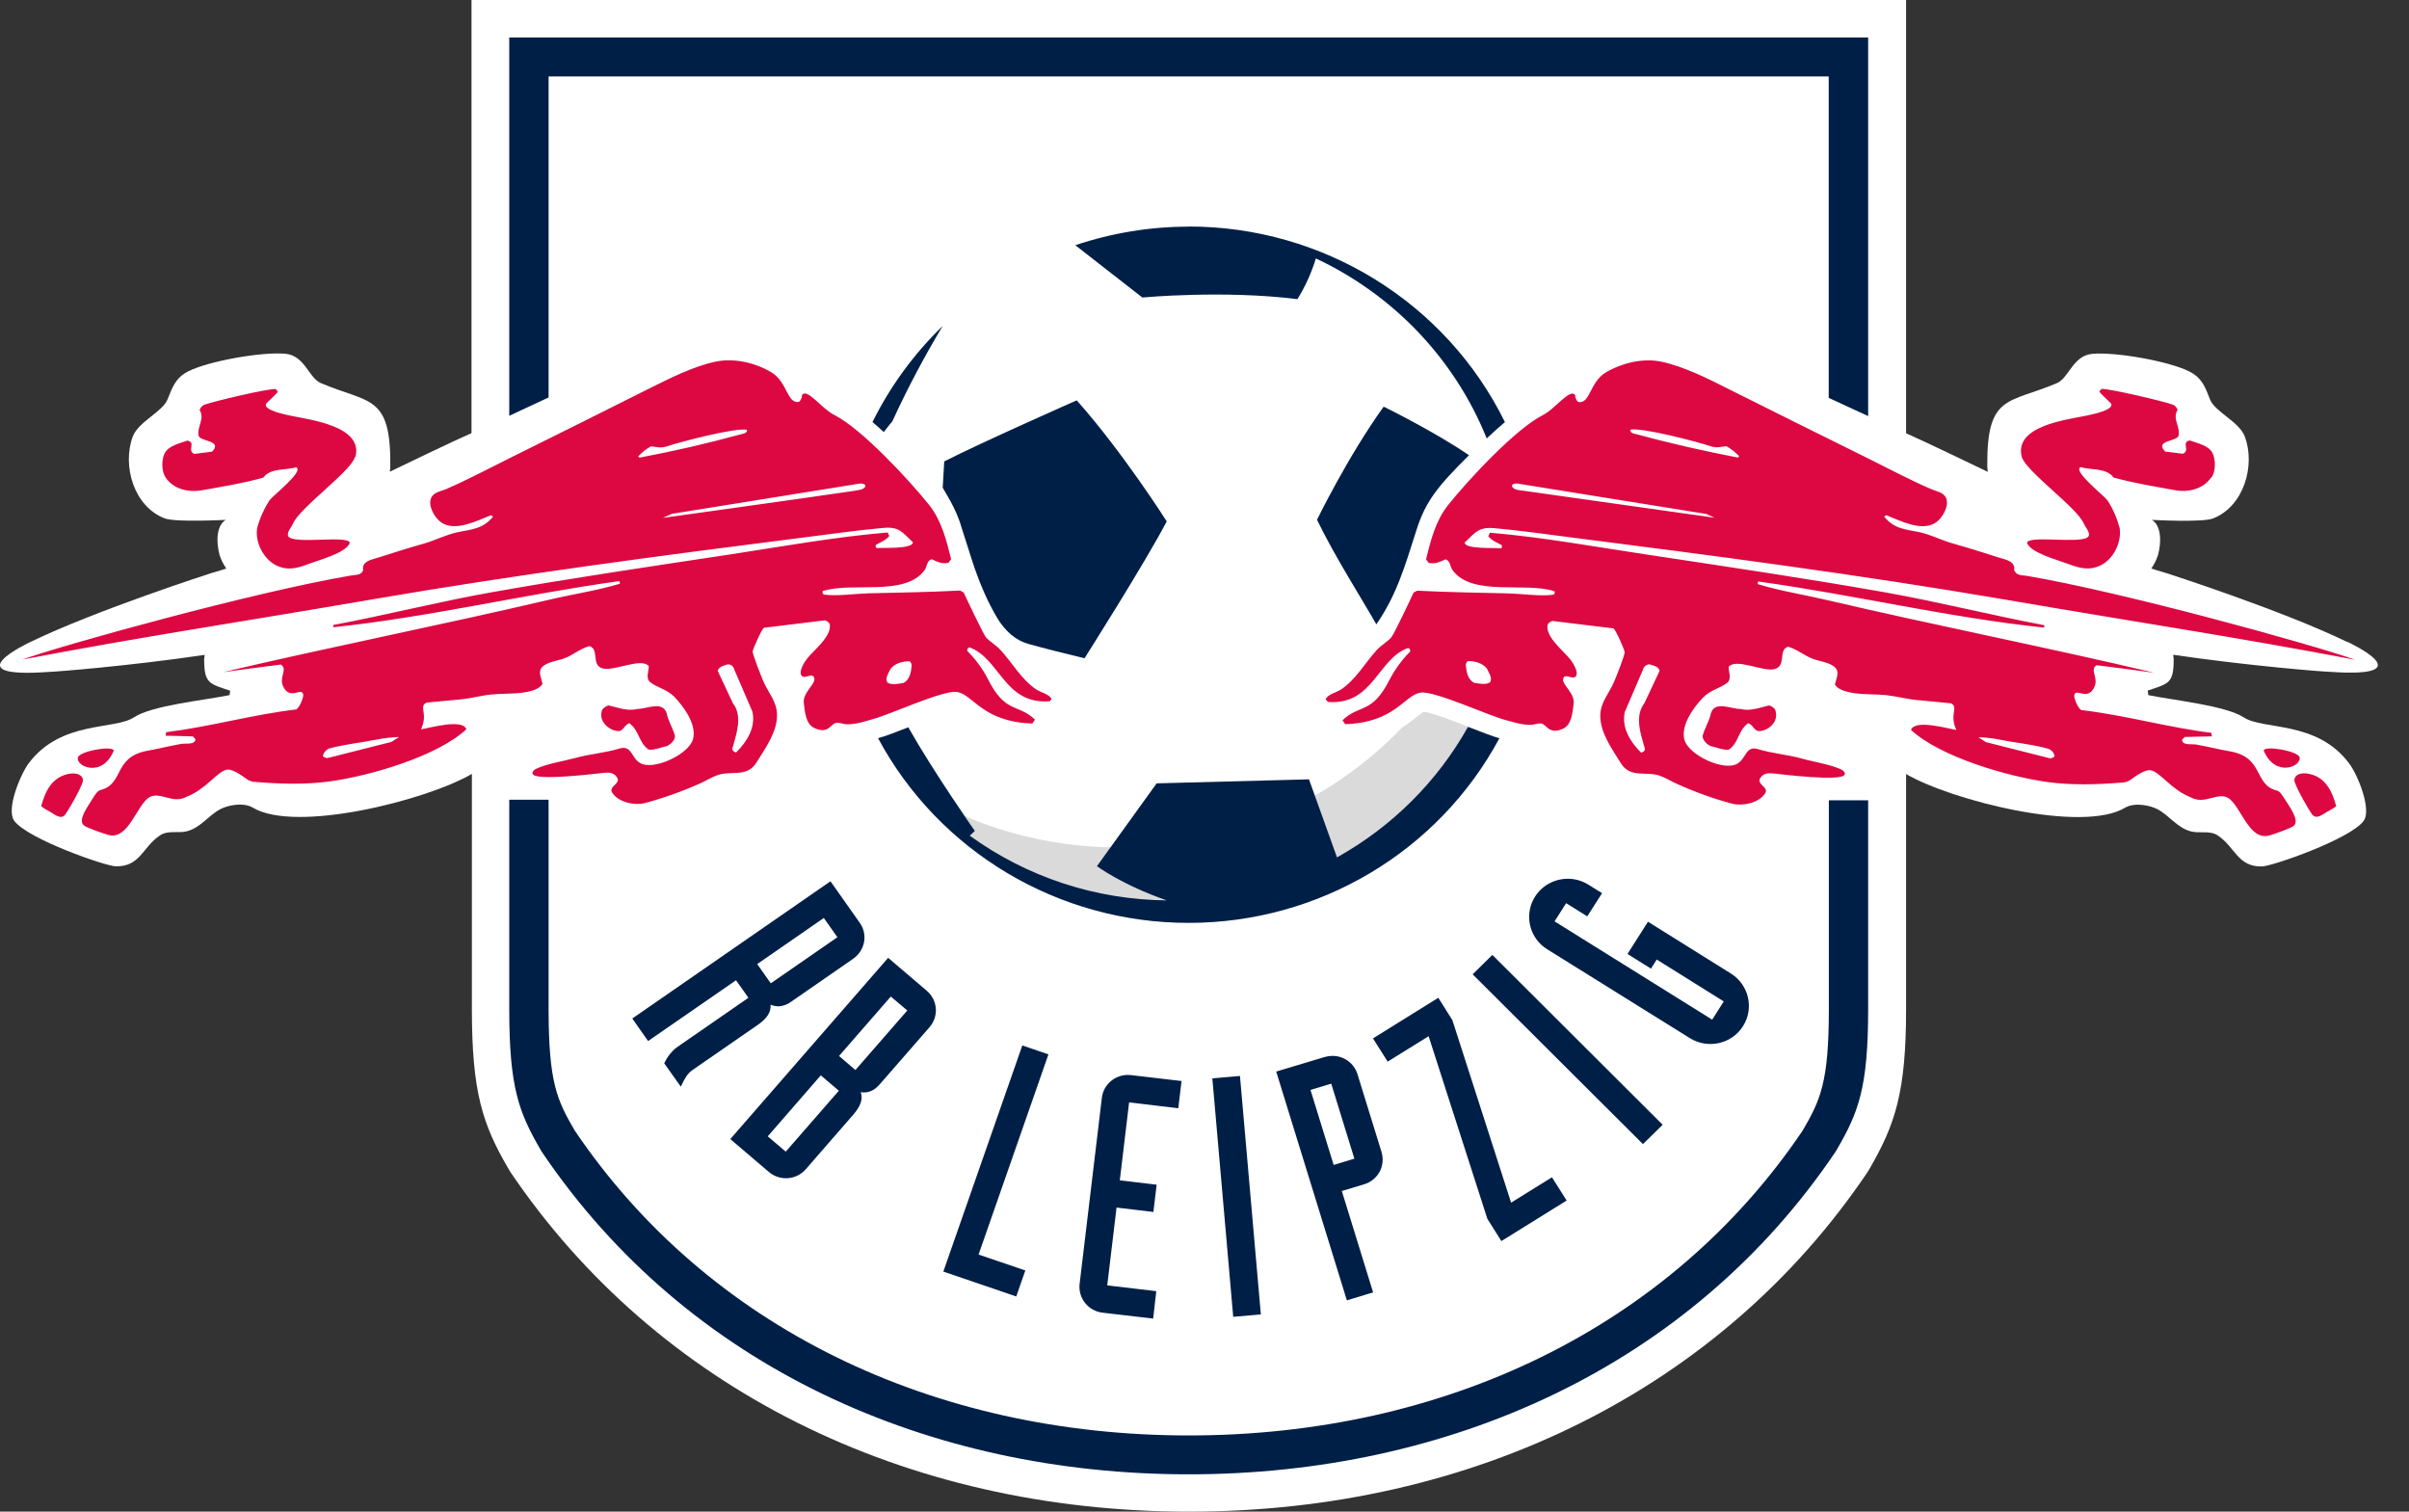 <svg width="51" height="32" viewBox="0 0 51 32" fill="none" xmlns="http://www.w3.org/2000/svg">
<rect x="0" y="0" width="51" height="32" fill="#333333" stroke="none"/>
<path d="M49.696 13.592C48.296 12.913 45.859 12.131 45.859 12.131C45.755 12.104 45.545 12.035 45.545 12.035C45.603 11.95 45.649 11.86 45.683 11.761C45.768 11.463 45.75 11.115 45.555 11.005C45.555 11.005 46.617 11.064 46.849 10.976C47.503 10.723 47.753 9.856 47.525 9.244C47.405 8.922 46.891 8.722 46.787 8.454C46.686 8.198 46.62 7.999 46.348 7.863C45.907 7.642 44.789 7.448 44.297 7.49C43.882 7.528 43.802 8.001 43.547 8.11C42.519 8.547 42.062 8.342 42.072 9.859C42.072 9.904 42.078 9.946 42.083 9.989C41.71 9.811 40.782 9.361 40.353 9.172V0H9.982V9.169C9.551 9.358 8.622 9.808 8.252 9.986C8.26 9.944 8.263 9.899 8.263 9.856C8.274 8.342 7.816 8.547 6.789 8.108C6.533 7.996 6.453 7.525 6.038 7.488C5.546 7.445 4.429 7.639 3.987 7.86C3.713 7.999 3.652 8.198 3.548 8.451C3.444 8.72 2.933 8.922 2.811 9.241C2.582 9.856 2.832 10.723 3.487 10.974C3.718 11.061 4.78 11.005 4.78 11.005C4.586 11.117 4.567 11.463 4.652 11.761C4.684 11.857 4.732 11.95 4.79 12.035C4.79 12.035 4.58 12.104 4.476 12.131C4.476 12.131 2.042 12.913 0.639 13.592C0.639 13.592 -1.04 14.374 1.044 14.223C1.145 14.223 2.707 14.103 4.333 13.863L4.322 13.954C4.322 14.475 4.434 14.473 4.873 14.622L4.86 14.715C4.311 14.826 3.22 14.933 2.84 15.183C2.425 15.46 1.289 15.244 0.605 16.162C0.427 16.404 0.126 17.136 0.301 17.376C0.589 17.764 2.236 18.336 2.451 18.339C2.968 18.35 3.018 17.932 3.383 17.687C3.558 17.567 3.766 17.647 3.96 17.596C4.253 17.519 4.413 17.259 4.671 17.126C4.82 17.048 5.142 16.977 5.347 17.094C6.251 17.644 9.024 16.945 9.99 16.383V21.354C9.99 23.123 10.216 23.799 10.759 24.733L10.804 24.808C13.893 29.379 19.133 32 25.173 32C31.213 32 36.444 29.387 39.526 24.829L39.571 24.757C40.124 23.804 40.353 23.121 40.353 21.354V16.386C41.317 16.947 44.089 17.647 44.994 17.096C45.199 16.979 45.521 17.051 45.67 17.128C45.925 17.259 46.088 17.522 46.38 17.599C46.575 17.65 46.782 17.57 46.958 17.69C47.322 17.937 47.376 18.355 47.889 18.342C48.105 18.336 49.752 17.767 50.039 17.378C50.215 17.139 49.917 16.407 49.736 16.165C49.054 15.247 47.918 15.46 47.501 15.186C47.12 14.938 46.029 14.826 45.481 14.715L45.468 14.619C45.907 14.47 46.021 14.473 46.018 13.951L46.008 13.861C47.636 14.1 49.196 14.22 49.297 14.22C51.38 14.369 49.701 13.589 49.701 13.589L49.696 13.592Z" fill="white"/>
<path d="M23.686 17.94C22.132 17.94 20.607 17.509 19.29 16.689C20.841 18.661 23.295 19.723 25.812 19.507C28.329 19.292 30.562 17.831 31.748 15.625H31.74C31.594 15.582 31.376 15.497 31.12 15.399C30.836 15.287 30.317 15.087 30.141 15.066C30.091 15.098 30.043 15.135 29.997 15.173C29.899 15.255 29.795 15.33 29.686 15.399C28.124 17.025 25.956 17.943 23.689 17.94H23.686Z" fill="#DADADA"/>
<path d="M46.819 10.109C46.91 9.978 46.91 9.734 46.841 9.593C46.761 9.428 46.516 9.382 46.359 9.324C46.165 9.366 46.38 9.534 46.213 9.606L45.837 9.558C45.601 9.316 46.096 9.351 46.122 9.22C46.162 9.034 45.984 8.861 46.101 8.677C46.085 8.629 46.05 8.589 46.002 8.566C45.808 8.496 44.653 8.222 44.491 8.233L44.443 8.289C44.488 8.353 44.685 8.528 44.693 8.544C44.77 8.683 44.252 8.781 44.164 8.8C43.749 8.885 42.639 9.018 42.801 9.667C42.879 9.973 43.98 10.748 44.116 11.085C44.145 11.157 44.289 11.309 44.193 11.376C43.991 11.511 42.969 11.33 42.913 11.487C42.969 11.697 43.578 11.86 43.775 11.934C44.009 12.022 44.222 12.089 44.47 11.969C44.744 11.836 44.922 11.477 44.874 11.176C44.818 10.968 44.733 10.771 44.616 10.591C44.536 10.484 43.863 9.96 44.052 9.888C44.278 9.96 44.587 9.896 44.746 10.109C45.169 10.226 45.622 10.3 46.053 10.378C46.332 10.428 46.646 10.351 46.811 10.109H46.819ZM37.57 15.271C37.61 15.191 37.612 15.098 37.578 15.016C37.546 14.976 37.503 14.946 37.453 14.933C37.259 14.976 37.062 15.063 36.841 15.008C36.639 15.008 36.311 14.829 36.221 15.098C36.186 15.271 36.088 15.415 36.045 15.58C36.045 15.668 36.13 15.753 36.213 15.793C36.338 15.819 36.492 15.888 36.604 15.867C36.812 15.723 36.798 15.46 37.008 15.311C37.12 15.338 37.134 15.489 37.259 15.476C37.392 15.463 37.506 15.385 37.573 15.268H37.57V15.271ZM42.639 12.073C42.676 11.878 42.453 11.846 42.32 11.804C41.998 11.7 41.678 11.599 41.354 11.508C41.114 11.442 40.875 11.317 40.638 11.266C40.337 11.205 40.098 11.197 39.888 10.934L39.935 10.907C40.22 11.019 40.681 11.261 40.979 11.064C41.12 10.971 41.269 10.718 41.202 10.548C41.151 10.42 40.992 10.402 40.883 10.354C40.414 10.151 39.954 9.904 39.496 9.678C38.528 9.199 37.562 8.72 36.596 8.236C36.157 8.015 35.659 7.762 35.178 7.658C34.787 7.573 34.34 7.682 33.996 7.884C33.653 8.089 33.666 8.56 33.411 8.51C33.371 8.472 33.347 8.419 33.347 8.366C33.246 8.206 32.924 8.656 32.666 8.786C32.089 9.074 31.072 10.17 30.657 10.692C30.393 11.024 30.287 11.442 30.191 11.841L30.247 11.916C30.375 11.945 30.489 11.894 30.601 11.841C30.707 11.868 30.697 11.998 30.755 12.075C31.176 12.637 32.299 12.312 32.911 12.517C32.919 12.554 32.911 12.589 32.868 12.591C32.594 12.626 32.23 12.57 31.948 12.562C31.298 12.546 30.649 12.538 30.002 12.504L29.925 12.546C29.867 12.677 29.51 13.432 29.452 13.496C29.364 13.592 29.236 13.661 29.143 13.765C28.893 14.042 28.709 14.38 28.392 14.595C28.297 14.659 28.108 14.696 28.065 14.803L28.113 14.859C29.071 14.936 29.167 13.941 29.811 13.717C29.827 13.722 29.84 13.733 29.848 13.746C29.856 13.76 29.859 13.778 29.853 13.794C29.68 13.967 29.537 14.164 29.422 14.38C29.047 15.13 28.781 14.901 28.422 15.247L28.478 15.33C29.539 15.298 29.731 14.71 30.077 14.662C30.372 14.622 31.477 15.133 31.844 15.234C32.027 15.284 32.208 15.345 32.403 15.345C32.466 15.345 32.554 15.311 32.61 15.314C32.751 15.319 32.778 15.569 33.092 15.425C33.278 15.338 33.291 15.074 33.315 14.896C33.344 14.68 33.073 14.497 33.092 14.38C33.118 14.215 33.328 14.435 33.376 14.289C33.406 14.201 33.297 14.026 33.243 13.957C33.102 13.781 32.709 13.478 32.764 13.22C32.788 13.182 32.826 13.156 32.868 13.145L34.153 13.302C34.199 13.307 34.393 13.76 34.395 13.805C34.398 13.874 34.212 14.34 34.172 14.43C34.066 14.683 33.877 14.867 33.879 15.159C33.882 15.518 34.127 15.854 34.31 16.149C34.513 16.482 34.837 16.322 35.13 16.418C35.25 16.458 35.38 16.54 35.5 16.593C35.883 16.766 36.279 16.91 36.687 17.017C36.905 17.067 37.24 16.995 37.368 16.796C37.461 16.649 37.144 16.604 37.285 16.445C37.36 16.359 37.453 16.365 37.557 16.375C37.78 16.399 38.924 16.538 39.044 16.41C39.084 16.367 39.023 16.309 38.988 16.293C38.757 16.181 38.4 16.131 38.15 16.059C37.844 15.973 37.525 15.952 37.219 15.859C36.958 15.779 36.974 16.045 36.788 16.162C36.508 16.341 35.753 15.987 35.662 15.665C35.574 15.359 35.856 14.97 36.059 14.763C36.218 14.601 36.41 14.576 36.567 14.454C36.665 14.374 36.596 14.22 36.596 14.116C36.75 13.925 37.331 14.228 37.57 14.164C37.828 14.092 37.636 13.757 37.855 13.69C38.049 13.746 38.201 13.882 38.389 13.951C38.531 14.002 38.778 14.028 38.868 14.151C38.943 14.249 38.868 14.385 38.847 14.489C38.916 14.616 39.132 14.654 39.265 14.675C39.478 14.704 39.712 14.694 39.93 14.715C40.148 14.739 40.367 14.8 40.58 14.819L41.301 14.888C41.476 14.97 41.258 15.119 41.418 15.452C41.245 15.428 40.539 15.218 40.457 15.452C41.082 16.027 42.501 16.436 43.339 16.554C43.852 16.625 44.395 16.609 44.911 16.567C44.981 16.567 45.047 16.548 45.106 16.508C45.106 16.511 45.382 16.282 45.529 16.306C45.731 16.338 45.965 16.721 46.386 16.881C46.67 17.041 46.944 16.764 47.165 16.889C47.437 17.041 47.607 17.807 48.041 17.687C48.128 17.663 48.504 17.533 48.557 17.485C48.7 17.368 48.458 17.064 48.333 16.86C48.288 16.798 48.259 16.748 48.206 16.737C47.703 16.609 47.94 16.04 47.218 15.907C46.894 15.848 46.814 15.819 46.492 15.761C46.404 15.745 46.205 15.787 46.194 15.662L46.25 15.601L46.827 15.588L46.814 15.513C45.891 15.399 44.983 15.138 44.06 15.031C43.991 14.992 43.903 14.781 43.914 14.715C43.943 14.55 44.209 14.859 44.345 14.529C44.425 14.337 44.233 14.175 44.387 14.082C44.794 14.135 45.199 14.183 45.606 14.241C43.312 13.698 41 13.246 38.706 12.709C38.209 12.591 37.7 12.514 37.211 12.365L37.219 12.309C39.241 12.589 41.245 13.073 43.278 13.286V13.235C42.155 13.023 41.04 12.741 39.917 12.541C38.238 12.243 36.551 11.995 34.867 11.74C33.767 11.575 32.65 11.37 31.543 11.277L31.508 11.351C31.583 11.442 31.687 11.485 31.788 11.538C31.804 11.559 31.801 11.588 31.78 11.607C31.639 11.591 31.008 11.631 31.008 11.485C31.242 11.264 31.301 11.152 31.642 11.181C32.171 11.229 32.703 11.306 33.235 11.373C36.279 11.761 39.342 12.163 42.368 12.679C45.555 13.225 47.242 13.47 49.863 13.967C48.975 13.65 44.959 12.538 42.91 12.19C42.815 12.174 42.692 12.19 42.647 12.078L42.642 12.083L42.639 12.073ZM41.891 15.606C42.043 15.612 42.197 15.63 42.346 15.659C42.687 15.729 43.028 15.755 43.376 15.854C43.44 15.883 43.485 15.939 43.498 16.008C43.474 16.037 43.437 16.053 43.4 16.053L42.043 15.71L41.891 15.612V15.606ZM34.406 15.053L34.781 14.18C34.795 14.114 34.853 14.066 34.92 14.063C35.002 14.09 35.109 14.103 35.135 14.201L34.813 14.885C34.59 15.175 34.749 15.574 34.827 15.862C34.816 15.899 34.781 15.928 34.741 15.931C34.518 15.71 34.318 15.401 34.401 15.056L34.406 15.053ZM31.548 14.441C31.463 14.505 31.314 14.47 31.205 14.454C31.075 14.382 31.048 14.233 31.032 14.092C31.029 14.055 31.045 14.018 31.075 13.994C31.226 13.994 31.375 14.031 31.477 14.151C31.519 14.244 31.599 14.342 31.548 14.441ZM36.112 10.875L36.298 10.96C36.298 10.96 33.544 10.572 32.214 10.383C32.158 10.378 31.985 10.359 32.014 10.263C32.049 10.239 32.091 10.231 32.131 10.237L36.109 10.878L36.112 10.875ZM36.82 9.659L36.79 9.686C36.088 9.55 35.364 9.388 34.675 9.199C34.622 9.186 34.499 9.175 34.515 9.095C34.768 9.047 35.923 9.348 36.213 9.446C36.341 9.489 36.418 9.46 36.548 9.446C36.649 9.502 36.742 9.574 36.82 9.659ZM12.754 15.013C12.717 15.095 12.72 15.188 12.762 15.268C12.826 15.383 12.943 15.46 13.076 15.476C13.201 15.489 13.215 15.338 13.326 15.311C13.534 15.463 13.521 15.723 13.731 15.867C13.843 15.888 13.994 15.819 14.122 15.793C14.205 15.753 14.29 15.668 14.29 15.58C14.247 15.415 14.149 15.271 14.114 15.098C14.024 14.829 13.696 15.008 13.494 15.008C13.271 15.063 13.076 14.973 12.882 14.933C12.832 14.946 12.789 14.976 12.757 15.016H12.754V15.013ZM22.214 14.856L22.262 14.8C22.219 14.694 22.03 14.659 21.934 14.592C21.618 14.377 21.437 14.039 21.184 13.762C21.091 13.661 20.961 13.587 20.875 13.493C20.82 13.432 20.463 12.677 20.402 12.544L20.325 12.501C19.675 12.536 19.026 12.544 18.38 12.56C18.1 12.568 17.736 12.623 17.459 12.589C17.416 12.584 17.408 12.552 17.416 12.514C18.031 12.309 19.151 12.637 19.572 12.073C19.628 11.998 19.619 11.865 19.726 11.838C19.838 11.894 19.955 11.945 20.08 11.913L20.136 11.838C20.037 11.439 19.933 11.019 19.67 10.689C19.252 10.167 18.238 9.071 17.661 8.784C17.4 8.656 17.081 8.204 16.98 8.363C16.98 8.419 16.956 8.47 16.916 8.507C16.663 8.558 16.671 8.084 16.331 7.882C15.993 7.679 15.54 7.573 15.147 7.656C14.665 7.759 14.167 8.015 13.728 8.233C12.765 8.717 11.799 9.199 10.831 9.678C10.373 9.904 9.913 10.151 9.444 10.354C9.332 10.402 9.175 10.418 9.125 10.548C9.058 10.718 9.205 10.968 9.348 11.064C9.646 11.261 10.107 11.019 10.392 10.907L10.439 10.934C10.229 11.197 9.992 11.203 9.689 11.266C9.45 11.317 9.21 11.439 8.973 11.508C8.649 11.599 8.329 11.7 8.007 11.804C7.874 11.846 7.651 11.878 7.688 12.073C7.643 12.184 7.52 12.166 7.425 12.184C5.376 12.533 1.36 13.645 0.472 13.962C3.093 13.464 4.78 13.22 7.967 12.674C10.99 12.155 14.056 11.753 17.1 11.367C17.629 11.301 18.161 11.224 18.694 11.176C19.034 11.144 19.093 11.258 19.327 11.479C19.327 11.628 18.696 11.591 18.555 11.602C18.537 11.583 18.531 11.554 18.547 11.532C18.648 11.477 18.752 11.437 18.827 11.346L18.792 11.272C17.685 11.365 16.567 11.567 15.469 11.735C13.784 11.99 12.095 12.238 10.418 12.536C9.293 12.735 8.18 13.02 7.057 13.23V13.278C9.088 13.065 11.091 12.581 13.116 12.301L13.124 12.357C12.635 12.504 12.124 12.578 11.629 12.695C9.335 13.233 7.023 13.688 4.729 14.228C5.134 14.172 5.541 14.121 5.945 14.068C6.099 14.161 5.908 14.324 5.988 14.515C6.126 14.845 6.392 14.534 6.419 14.702C6.429 14.768 6.342 14.978 6.272 15.018C5.349 15.127 4.442 15.385 3.518 15.5L3.505 15.574L4.083 15.588L4.138 15.649C4.128 15.774 3.931 15.731 3.84 15.747C3.516 15.806 3.436 15.835 3.114 15.894C2.393 16.029 2.632 16.599 2.127 16.724C2.074 16.737 2.044 16.782 1.999 16.846C1.877 17.051 1.634 17.355 1.776 17.472C1.826 17.522 2.204 17.65 2.292 17.674C2.725 17.794 2.896 17.027 3.167 16.875C3.391 16.75 3.659 17.027 3.947 16.868C4.367 16.708 4.601 16.327 4.804 16.293C4.95 16.269 5.227 16.5 5.227 16.495C5.283 16.535 5.352 16.554 5.421 16.554C5.937 16.596 6.48 16.612 6.994 16.54C7.832 16.423 9.247 16.016 9.873 15.439C9.793 15.204 9.085 15.415 8.912 15.439C9.072 15.106 8.856 14.957 9.029 14.874L9.753 14.805C9.966 14.787 10.184 14.723 10.402 14.702C10.62 14.68 10.854 14.691 11.067 14.662C11.2 14.643 11.416 14.603 11.485 14.475C11.466 14.372 11.389 14.236 11.464 14.137C11.557 14.015 11.805 13.989 11.943 13.938C12.132 13.869 12.283 13.73 12.478 13.677C12.698 13.744 12.504 14.082 12.762 14.151C12.999 14.215 13.582 13.911 13.736 14.103C13.736 14.204 13.664 14.361 13.765 14.441C13.922 14.563 14.114 14.587 14.274 14.749C14.476 14.957 14.758 15.343 14.67 15.652C14.58 15.971 13.824 16.325 13.545 16.149C13.358 16.032 13.377 15.769 13.114 15.846C12.808 15.939 12.488 15.96 12.182 16.045C11.93 16.114 11.57 16.168 11.341 16.279C11.307 16.296 11.246 16.354 11.286 16.397C11.405 16.524 12.55 16.386 12.773 16.362C12.877 16.351 12.97 16.346 13.044 16.431C13.183 16.593 12.866 16.636 12.962 16.782C13.09 16.982 13.425 17.054 13.643 17.003C14.05 16.894 14.447 16.753 14.83 16.58C14.95 16.527 15.08 16.445 15.2 16.405C15.492 16.309 15.817 16.466 16.019 16.136C16.203 15.838 16.448 15.505 16.45 15.146C16.453 14.853 16.267 14.67 16.158 14.417C16.118 14.324 15.934 13.858 15.934 13.791C15.937 13.746 16.134 13.294 16.176 13.289L17.462 13.132C17.504 13.142 17.541 13.169 17.565 13.206C17.621 13.464 17.225 13.765 17.086 13.943C17.033 14.01 16.924 14.185 16.956 14.276C17.004 14.422 17.214 14.201 17.241 14.366C17.262 14.483 16.991 14.667 17.017 14.883C17.041 15.063 17.052 15.324 17.241 15.412C17.552 15.556 17.579 15.306 17.722 15.3C17.778 15.298 17.866 15.332 17.93 15.332C18.124 15.335 18.305 15.274 18.489 15.22C18.853 15.122 19.96 14.608 20.256 14.648C20.601 14.696 20.796 15.284 21.855 15.316L21.911 15.234C21.551 14.888 21.283 15.117 20.91 14.366C20.798 14.151 20.652 13.954 20.479 13.781C20.474 13.765 20.476 13.749 20.484 13.733C20.492 13.72 20.506 13.709 20.522 13.704C21.163 13.927 21.261 14.92 22.219 14.845L22.214 14.856ZM8.441 15.606L8.289 15.705L6.932 16.048C6.895 16.048 6.858 16.032 6.834 16.003C6.85 15.936 6.895 15.88 6.956 15.848C7.305 15.753 7.645 15.723 7.986 15.654C8.135 15.625 8.289 15.609 8.441 15.601V15.606ZM15.926 15.053C16.011 15.399 15.806 15.707 15.586 15.928C15.546 15.926 15.514 15.896 15.501 15.859C15.578 15.569 15.737 15.173 15.514 14.883L15.194 14.201C15.224 14.105 15.328 14.09 15.41 14.063C15.479 14.063 15.535 14.114 15.548 14.18L15.924 15.053H15.926ZM15.814 9.098C15.83 9.175 15.708 9.186 15.655 9.201C14.966 9.39 14.242 9.555 13.539 9.688L13.51 9.662C13.587 9.577 13.68 9.505 13.781 9.449C13.912 9.462 13.986 9.492 14.117 9.449C14.407 9.353 15.562 9.05 15.814 9.098ZM18.119 10.386C16.791 10.58 14.034 10.963 14.034 10.963L14.221 10.878L18.199 10.237C18.241 10.231 18.281 10.242 18.316 10.263C18.345 10.359 18.172 10.375 18.116 10.383L18.119 10.386ZM19.3 14.098C19.287 14.239 19.258 14.388 19.127 14.459C19.021 14.473 18.869 14.51 18.784 14.446C18.733 14.348 18.813 14.249 18.856 14.156C18.957 14.036 19.106 13.999 19.258 13.999C19.287 14.023 19.303 14.06 19.3 14.098ZM7.526 9.67C7.688 9.021 6.578 8.89 6.163 8.802C6.078 8.784 5.559 8.685 5.634 8.547C5.642 8.531 5.839 8.355 5.884 8.291L5.836 8.236C5.676 8.222 4.522 8.496 4.325 8.568C4.279 8.589 4.242 8.629 4.226 8.68C4.343 8.864 4.165 9.037 4.205 9.223C4.232 9.351 4.726 9.319 4.49 9.561L4.114 9.609C3.947 9.537 4.162 9.369 3.968 9.327C3.814 9.382 3.569 9.433 3.486 9.595C3.417 9.736 3.417 9.978 3.508 10.111C3.673 10.354 3.987 10.428 4.266 10.38C4.697 10.303 5.15 10.231 5.573 10.111C5.732 9.899 6.041 9.963 6.267 9.891C6.456 9.963 5.783 10.487 5.703 10.593C5.589 10.774 5.501 10.968 5.445 11.176C5.394 11.474 5.575 11.833 5.849 11.969C6.094 12.089 6.312 12.025 6.544 11.934C6.741 11.86 7.347 11.7 7.406 11.487C7.35 11.33 6.328 11.514 6.126 11.376C6.03 11.312 6.174 11.157 6.203 11.085C6.339 10.75 7.441 9.973 7.518 9.667L7.526 9.67ZM2.409 15.888C2.374 15.777 1.688 15.902 1.65 16.032C1.595 16.224 2.167 16.479 2.409 15.888ZM0.873 17.067C0.913 17.099 0.956 17.128 1.001 17.152C1.148 17.229 1.286 17.368 1.382 17.243C1.432 17.179 1.701 16.721 1.752 16.548C1.773 16.479 1.725 16.378 1.557 16.373H1.523C1.086 16.415 0.948 16.788 0.871 17.07L0.873 17.067ZM48.682 16.029C48.645 15.899 47.958 15.777 47.923 15.886C48.168 16.474 48.738 16.221 48.682 16.029ZM48.578 16.546C48.629 16.718 48.897 17.176 48.948 17.24C49.046 17.365 49.182 17.227 49.328 17.15C49.374 17.126 49.419 17.099 49.459 17.067C49.382 16.785 49.243 16.413 48.807 16.37H48.772C48.605 16.375 48.557 16.476 48.578 16.546Z" fill="#DD0741"/>
<path d="M39.55 21.356V16.942H38.718V21.356C38.718 22.926 38.534 23.294 38.164 23.932C35.346 28.107 30.573 30.387 25.166 30.387C19.759 30.387 14.988 28.107 12.167 23.932C11.797 23.296 11.614 22.926 11.614 21.356V16.929H10.781V21.354C10.781 23.022 10.983 23.544 11.446 24.342L11.475 24.39C14.557 28.951 19.676 31.21 25.166 31.21C30.655 31.21 35.775 28.948 38.856 24.387L38.885 24.339C39.348 23.544 39.55 23.02 39.55 21.351V21.356ZM18.896 8.909C19.213 8.22 19.567 7.549 19.958 6.9C19.349 7.49 18.846 8.177 18.471 8.935C18.551 9.002 18.63 9.071 18.71 9.146C18.771 9.066 18.833 8.989 18.899 8.909H18.896ZM31.783 26.274L33.167 25.414L32.856 24.922L31.991 25.459L30.748 21.596L30.45 21.122L29.067 21.982L29.378 22.474L30.245 21.936L31.488 25.8L31.786 26.274H31.783ZM31.102 9.638C30.376 9.14 29.293 8.608 29.293 8.608C28.524 9.68 27.882 11.003 27.882 11.003C28.26 11.785 28.827 12.669 29.138 13.217C29.559 12.607 29.729 12.035 29.99 11.213C30.179 10.617 30.437 10.292 31.097 9.64L31.102 9.638ZM24.697 11.032C24.697 11.032 23.769 9.569 22.795 8.475C22.795 8.475 20.746 9.38 19.99 9.768L19.958 10.322C19.969 10.359 20.238 10.745 20.355 11.162L20.586 11.886C20.613 11.969 20.639 12.043 20.639 12.043C20.69 12.192 20.762 12.376 20.847 12.568C20.924 12.746 21.015 12.916 21.113 13.084C21.19 13.214 21.289 13.334 21.406 13.435L21.416 13.443C21.52 13.531 21.643 13.595 21.773 13.632C22.127 13.73 22.526 13.831 22.96 13.935C22.96 13.935 24.253 11.897 24.703 11.032H24.697ZM25.166 4.798C24.349 4.798 23.54 4.931 22.765 5.191L24.184 6.298C24.184 6.298 25.913 6.136 27.467 6.333C27.635 6.064 27.765 5.774 27.858 5.471C29.506 6.245 30.799 7.605 31.475 9.281C31.602 9.159 31.733 9.044 31.86 8.935C30.613 6.402 28.013 4.795 25.166 4.795V4.798ZM34.782 24.22L35.2 23.81L31.616 20.236L31.594 20.215L31.177 20.625L34.761 24.198L34.782 24.22ZM35.075 20.313L36.493 21.199L36.248 21.585L32.911 19.504L33.156 19.119L33.603 19.398L33.917 18.908L33.627 18.727C33.38 18.573 33.069 18.562 32.81 18.695C32.552 18.829 32.385 19.089 32.374 19.379C32.363 19.669 32.507 19.941 32.755 20.095L35.775 21.976C36.155 22.213 36.661 22.102 36.9 21.724C37.14 21.346 37.025 20.848 36.645 20.609L34.889 19.512L34.455 20.194L34.952 20.505L35.072 20.316L35.075 20.313ZM29.069 27.357L28.407 25.212L28.878 25.071C29.019 25.029 29.138 24.933 29.207 24.805C29.277 24.677 29.29 24.526 29.247 24.384L28.739 22.74C28.667 22.509 28.454 22.352 28.21 22.352C28.154 22.352 28.101 22.36 28.047 22.375L27.018 22.684L28.505 27.498L28.516 27.527L29.075 27.357H29.069ZM28.234 24.659L27.744 23.073L28.183 22.94L28.673 24.528L28.234 24.661V24.659ZM26.693 27.825L26.251 22.777L25.666 22.828L26.108 27.876L26.693 27.825ZM24.482 27.333L23.441 27.21L23.638 25.563L24.418 25.656L24.487 25.079L23.707 24.986L23.904 23.336L24.945 23.461L25.014 22.884L23.942 22.759C23.638 22.724 23.361 22.94 23.327 23.24L22.856 27.178C22.821 27.479 23.037 27.751 23.34 27.788L24.413 27.913L24.479 27.335L24.482 27.333ZM25.166 19.536C27.92 19.536 30.45 18.033 31.743 15.627H31.735C31.589 15.585 31.371 15.5 31.115 15.401L31.078 15.388C30.429 16.546 29.468 17.501 28.305 18.15L27.712 16.498L24.487 16.583L23.223 18.336C23.223 18.336 23.75 18.73 24.7 19.06C23.199 19.047 21.741 18.568 20.53 17.69C20.568 17.658 20.602 17.626 20.637 17.589C20.637 17.589 19.764 16.343 19.229 15.396L19.216 15.401C18.963 15.5 18.745 15.585 18.596 15.625H18.588C19.881 18.033 22.412 19.539 25.166 19.536ZM21.706 26.894L20.717 26.558L22.196 22.32L21.643 22.131L19.971 26.918L21.515 27.445L21.706 26.896V26.894ZM18.215 23.121C18.239 23.123 18.263 23.126 18.287 23.126C18.415 23.126 18.524 23.07 18.63 22.948L19.676 21.748C19.772 21.639 19.823 21.495 19.812 21.348C19.801 21.202 19.732 21.069 19.62 20.973L18.803 20.276L15.461 24.113L16.276 24.808C16.387 24.903 16.531 24.951 16.68 24.941C16.829 24.93 16.965 24.861 17.061 24.749L18.064 23.597C18.223 23.413 18.274 23.264 18.221 23.118L18.215 23.121ZM17.758 23.091L17.744 23.107L16.635 24.379L16.254 24.055L17.377 22.764L17.758 23.089V23.091ZM18.111 22.652L17.763 22.354L18.859 21.096L19.208 21.391L18.111 22.65V22.652ZM15.581 20.75L15.845 21.122L14.322 22.176C14.213 22.261 14.128 22.37 14.07 22.493L14.062 22.509L14.413 23.003L14.437 22.956C14.493 22.838 14.549 22.729 14.66 22.652L16.041 21.697C16.241 21.559 16.326 21.423 16.313 21.269C16.363 21.29 16.419 21.3 16.475 21.303C16.576 21.3 16.675 21.263 16.755 21.202L18.064 20.295C18.183 20.212 18.266 20.084 18.293 19.941C18.319 19.797 18.285 19.648 18.199 19.531L17.582 18.656L13.386 21.561L13.721 22.038L15.581 20.752V20.75ZM16.031 20.409L16.049 20.396L17.441 19.433L17.728 19.84L17.71 19.853L16.318 20.816L16.031 20.409ZM38.718 8.424L39.55 8.808V0.793H10.781V8.802L11.614 8.414V1.618H38.715V8.422L38.718 8.424Z" fill="#001F47"/>
</svg>
